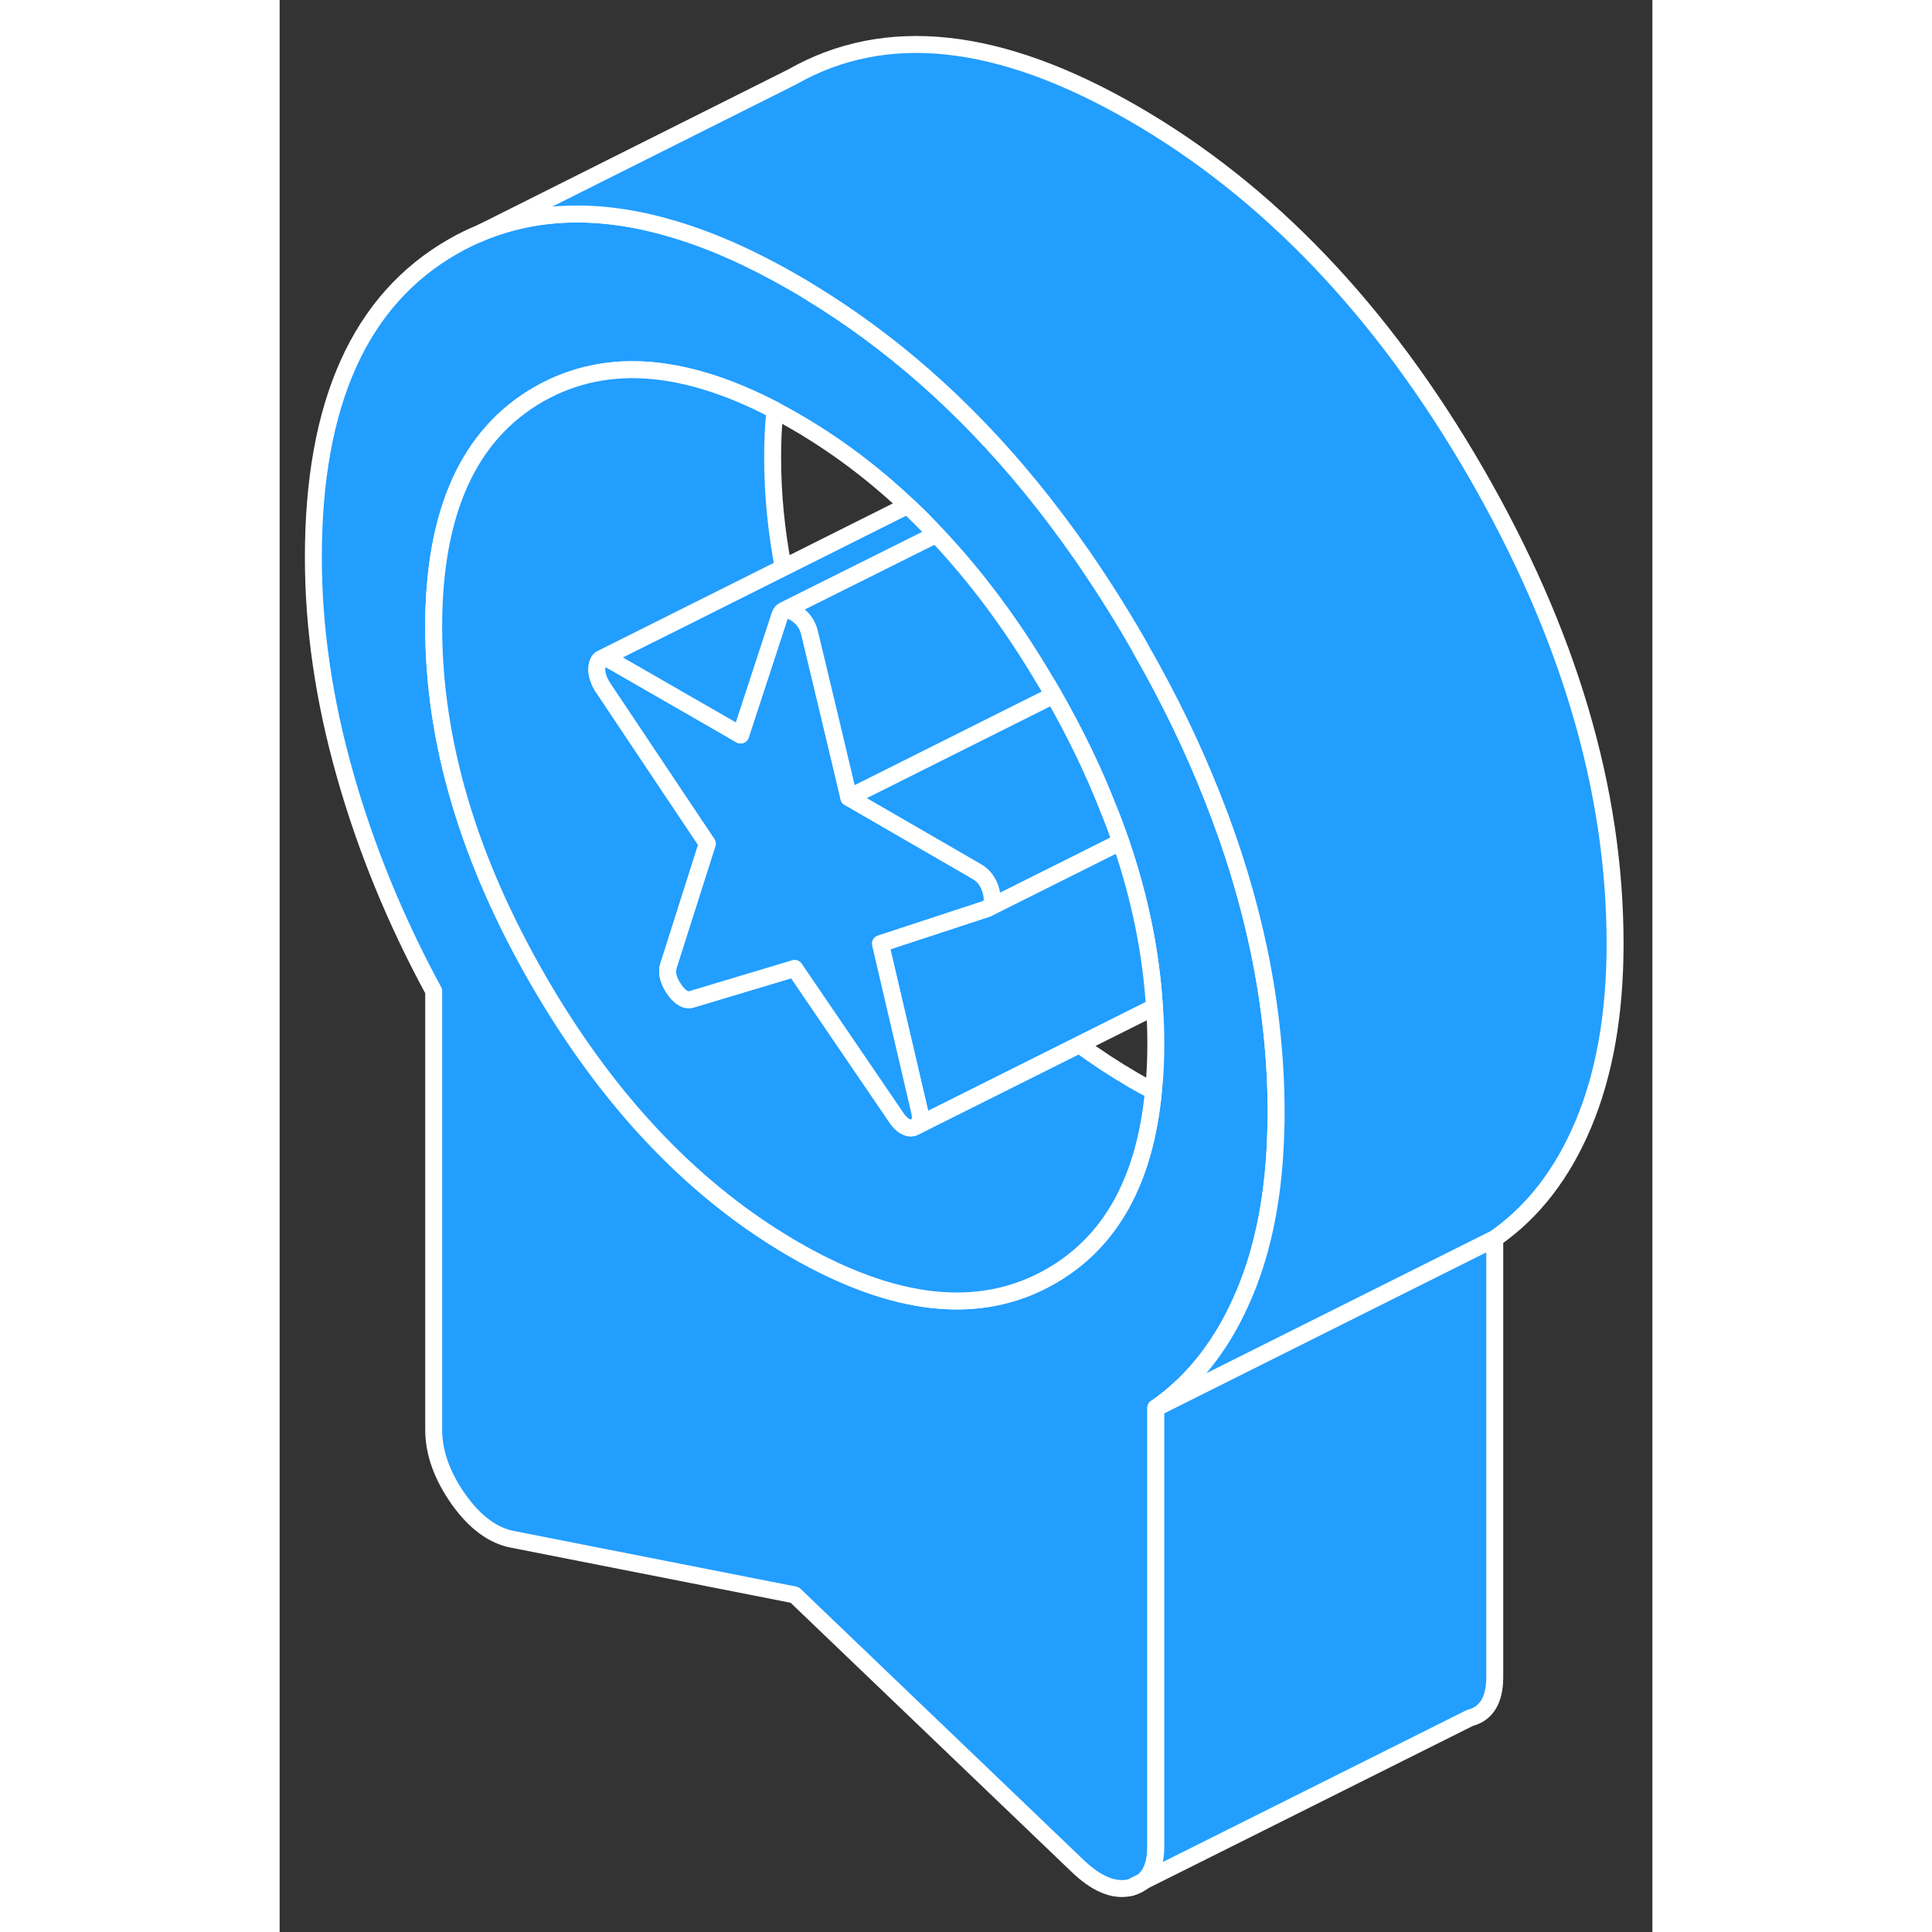 <svg width="48" height="48" viewBox="0 0 81 114" fill="#229EFF" xmlns="http://www.w3.org/2000/svg" stroke-width="1px" stroke-linecap="round" stroke-linejoin="round"><rect x="0" y="0" width="81" height="114" fill="#333333" stroke="none"/><path d="M50.23 111.37C50.51 111.3 50.75 111.18 50.95 111.01L50.23 111.37Z" stroke="white" stroke-linejoin="round"/><path d="M30.22 35.78L29.77 36.01C29.91 35.96 30.09 35.99 30.31 36.11C30.27 36 30.25 35.89 30.22 35.78Z" stroke="white" stroke-linejoin="round"/><path d="M57.79 56.09C57.16 53.08 56.24 50.04 55.02 46.98C53.9 44.14 52.52 41.28 50.88 38.41C50.77 38.21 50.66 38 50.54 37.8C49.53 36.05 48.47 34.39 47.38 32.81C46.39 31.38 45.37 30.03 44.32 28.74C40.43 23.98 36.08 20.15 31.29 17.24C30.99 17.05 30.69 16.87 30.39 16.7C27.9 15.26 25.53 14.2 23.28 13.53C19.09 12.27 15.32 12.33 11.96 13.7L11.9 13.73C11.33 13.96 10.78 14.23 10.24 14.54C4.74 17.68 1.99 23.79 1.99 32.89C1.99 37.04 2.61 41.3 3.85 45.68C5.09 50.07 6.84 54.33 9.09 58.48V84.36C9.09 85.71 9.58 87.08 10.55 88.46C11.53 89.84 12.61 90.63 13.79 90.84L30.39 94.11L46.99 110.01C48.17 111.17 49.25 111.62 50.23 111.37L50.95 111.01C51.45 110.61 51.7 109.92 51.7 108.96V83.08C53.94 81.53 55.69 79.28 56.93 76.33C58.07 73.63 58.69 70.42 58.78 66.71C58.8 66.37 58.8 66.03 58.8 65.69C58.8 62.51 58.46 59.31 57.79 56.09ZM51.56 64.38C51.06 69.65 49.03 73.3 45.48 75.32C41.34 77.68 36.31 77.15 30.39 73.74C29.95 73.49 29.52 73.22 29.09 72.95C23.73 69.53 19.13 64.51 15.3 57.9C11.16 50.75 9.09 43.78 9.09 36.99C9.09 30.2 11.16 25.63 15.3 23.26C17.32 22.11 19.56 21.64 22.01 21.87C24.24 22.08 26.65 22.86 29.23 24.21C29.61 24.41 30 24.62 30.39 24.85C32.75 26.21 34.98 27.87 37.05 29.83C37.63 30.37 38.2 30.94 38.74 31.53C41.07 33.99 43.2 36.84 45.13 40.11C45.25 40.3 45.37 40.5 45.48 40.69C45.54 40.8 45.61 40.91 45.67 41.02C46.93 43.23 48 45.43 48.85 47.6C49.14 48.3 49.39 48.98 49.63 49.67C50.76 52.96 51.42 56.21 51.62 59.42C51.68 60.15 51.7 60.87 51.7 61.59C51.7 62.57 51.66 63.5 51.56 64.38Z" stroke="white" stroke-linejoin="round"/><path d="M51.56 64.38C51.06 69.65 49.03 73.3 45.48 75.32C41.34 77.68 36.31 77.15 30.39 73.74C29.95 73.49 29.52 73.22 29.09 72.95C23.73 69.53 19.13 64.51 15.3 57.9C11.16 50.75 9.09 43.78 9.09 36.99C9.09 30.2 11.16 25.63 15.3 23.26C17.32 22.11 19.56 21.64 22.01 21.87C24.24 22.08 26.65 22.86 29.23 24.21C29.13 25.09 29.09 26.02 29.09 26.99C29.09 29.14 29.3 31.31 29.72 33.5L24.05 36.33L19.02 38.85L18.98 38.87C18.88 38.91 18.81 39.01 18.76 39.17C18.65 39.54 18.73 39.98 19.03 40.49L25.24 49.78L22.94 57.01C22.82 57.41 22.94 57.87 23.29 58.38C23.65 58.89 24 59.08 24.36 58.95L29.09 57.53L30.39 57.14L36.34 65.87C36.69 66.41 37.05 66.63 37.4 66.53L37.6 66.43L47.18 61.64C48.22 62.4 49.29 63.1 50.39 63.74C50.78 63.97 51.17 64.18 51.56 64.38Z" stroke="white" stroke-linejoin="round"/><path d="M51.62 59.42L47.18 61.64L37.6 66.43C37.8 66.28 37.85 65.99 37.76 65.57L35.45 55.68L39.65 54.3L41.75 53.61L49.63 49.67C50.76 52.96 51.42 56.21 51.62 59.42Z" stroke="white" stroke-linejoin="round"/><path d="M41.75 53.61L39.65 54.3L35.45 55.68L37.76 65.57C37.85 65.99 37.8 66.28 37.6 66.43L37.4 66.53C37.05 66.63 36.69 66.41 36.34 65.87L30.39 57.14L29.09 57.53L24.36 58.95C24 59.08 23.65 58.89 23.29 58.38C22.94 57.87 22.82 57.41 22.94 57.01L25.24 49.78L19.03 40.49C18.73 39.98 18.65 39.54 18.76 39.17C18.81 39.01 18.88 38.91 18.98 38.87L19.02 38.85C19.16 38.8 19.34 38.84 19.56 38.97L26.41 42.91L27.2 43.37L29.5 36.35C29.55 36.17 29.64 36.06 29.77 36.01C29.91 35.96 30.09 35.99 30.31 36.11C30.34 36.12 30.36 36.13 30.39 36.15C30.86 36.43 31.16 36.83 31.28 37.38L32.44 42.22L33.59 47.06L35.44 48.13L41.13 51.42C41.55 51.66 41.83 52.04 41.98 52.57C42.12 53.09 42.05 53.44 41.75 53.61Z" stroke="white" stroke-linejoin="round"/><path d="M45.67 41.02L44.69 41.51L34.56 46.58L33.59 47.06L32.44 42.22L31.28 37.38C31.16 36.83 30.86 36.43 30.39 36.15C30.36 36.13 30.34 36.12 30.31 36.11C30.27 36 30.25 35.89 30.22 35.78L38.74 31.53C41.07 33.99 43.2 36.84 45.13 40.11C45.25 40.3 45.37 40.5 45.48 40.69C45.54 40.8 45.61 40.91 45.67 41.02Z" stroke="white" stroke-linejoin="round"/><path d="M41.98 52.57C41.83 52.04 41.55 51.66 41.13 51.42L35.44 48.13L33.59 47.06L34.56 46.58L44.69 41.51L45.67 41.02C46.93 43.23 48 45.43 48.85 47.6C49.14 48.3 49.39 48.98 49.63 49.67L41.75 53.61C42.05 53.44 42.12 53.09 41.98 52.57Z" stroke="white" stroke-linejoin="round"/><path d="M38.74 31.53L30.22 35.78L29.77 36.01C29.64 36.06 29.55 36.17 29.5 36.35L27.2 43.37L26.41 42.91L19.56 38.97C19.34 38.84 19.16 38.8 19.02 38.85L24.05 36.34L29.72 33.5L37.05 29.83C37.63 30.37 38.2 30.94 38.74 31.53Z" stroke="white" stroke-linejoin="round"/><path d="M71.7 73.08V98.96C71.7 100.31 71.21 101.12 70.23 101.37L50.95 111.01C51.45 110.61 51.7 109.92 51.7 108.96V83.08L71.7 73.08Z" stroke="white" stroke-linejoin="round"/><path d="M78.8 55.69C78.8 59.83 78.17 63.38 76.93 66.33C75.69 69.28 73.94 71.53 71.7 73.08L51.7 83.08C53.94 81.53 55.69 79.28 56.93 76.33C58.07 73.63 58.69 70.42 58.78 66.71C58.8 66.37 58.8 66.03 58.8 65.69C58.8 62.51 58.46 59.31 57.79 56.09C57.16 53.08 56.24 50.04 55.02 46.98C53.9 44.14 52.52 41.28 50.88 38.41C50.77 38.21 50.66 38 50.54 37.8C49.53 36.05 48.47 34.39 47.38 32.81C46.39 31.38 45.37 30.03 44.32 28.74C40.43 23.98 36.08 20.15 31.29 17.24C30.99 17.05 30.69 16.87 30.39 16.7C27.9 15.26 25.53 14.2 23.28 13.53C19.09 12.27 15.32 12.33 11.96 13.7L30.24 4.54C35.75 1.4 42.46 2.12 50.39 6.7C58.32 11.28 65.04 18.31 70.54 27.8C76.04 37.3 78.8 46.59 78.8 55.69Z" stroke="white" stroke-linejoin="round"/></svg>